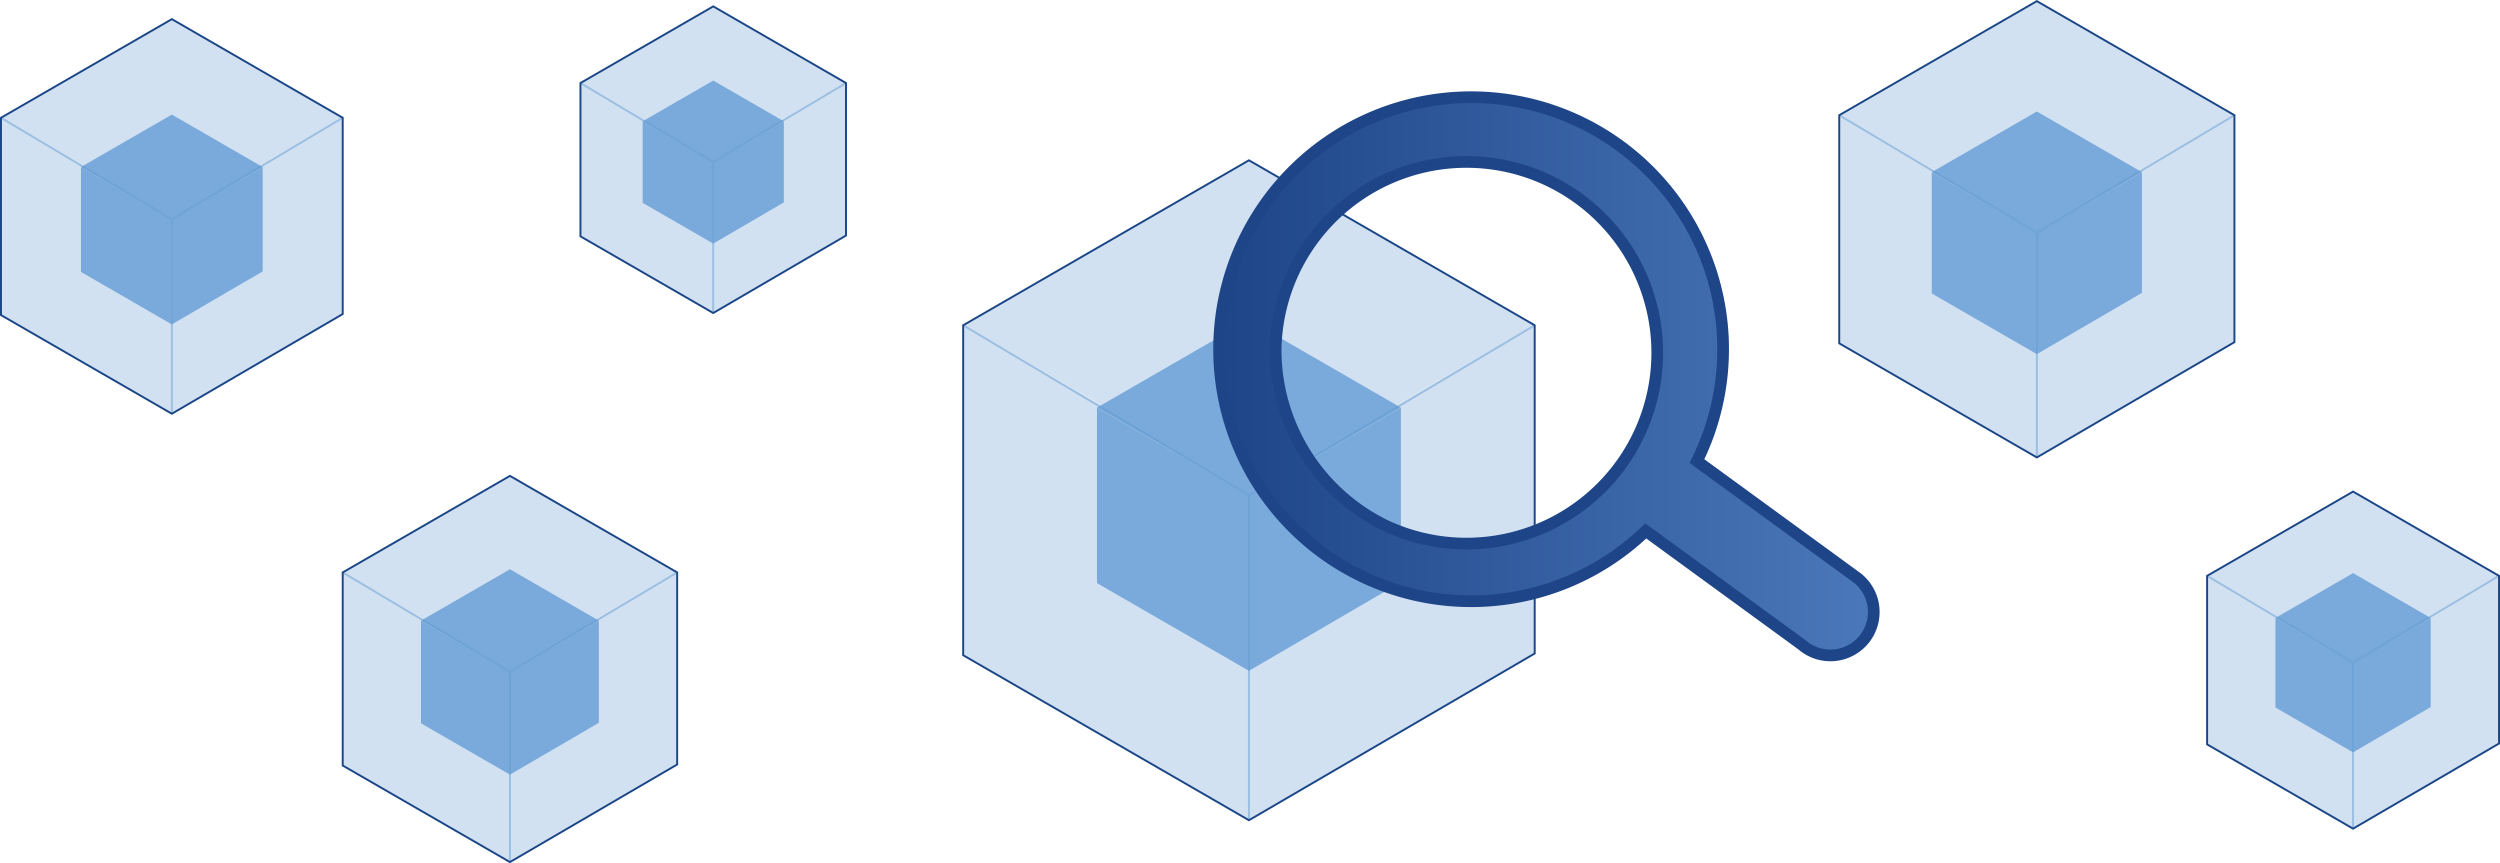 <svg id="Layer_1" data-name="Layer 1" xmlns="http://www.w3.org/2000/svg" xmlns:xlink="http://www.w3.org/1999/xlink" viewBox="0 0 642.438 221.821">
  <defs>
    <style>
      .cls-1 {
        fill: #d2e1f1;
      }

      .cls-2 {
        fill: #7aaadb;
      }

      .cls-3 {
        opacity: 0.49;
      }

      .cls-4, .cls-5 {
        fill: none;
        stroke-width: 0.5px;
      }

      .cls-4 {
        stroke: #5d98d1;
      }

      .cls-4, .cls-5, .cls-6 {
        stroke-miterlimit: 10;
      }

      .cls-5 {
        stroke: #1a4688;
      }

      .cls-6 {
        stroke: #1d4588;
        stroke-width: 3px;
        fill: url(#linear-gradient);
      }
    </style>
    <linearGradient id="linear-gradient" x1="312.502" y1="96.511" x2="481.553" y2="96.511" gradientUnits="userSpaceOnUse">
      <stop offset="0" stop-color="#1d4588"/>
      <stop offset="1" stop-color="#4b78ba"/>
    </linearGradient>
  </defs>
  <g>
    <g>
      <polygon class="cls-1" points="183.283 80.438 149.162 60.738 149.162 21.338 183.283 41.038 183.283 80.438"/>
      <polygon class="cls-1" points="183.283 41.038 149.162 21.338 183.283 1.638 217.404 21.338 183.283 41.038"/>
      <polygon class="cls-1" points="217.404 60.529 183.283 80.438 183.283 41.038 217.404 21.338 217.404 60.529"/>
      <polygon class="cls-2" points="183.283 62.6 165.137 52.123 165.137 31.17 183.283 41.647 183.283 62.6"/>
      <polygon class="cls-2" points="183.283 41.647 165.137 31.17 183.283 20.694 201.429 31.17 183.283 41.647"/>
      <polygon class="cls-2" points="201.429 52.013 183.283 62.6 183.283 41.647 201.429 31.17 201.429 52.013"/>
      <g class="cls-3">
        <polyline class="cls-4" points="149.162 21.338 183.283 41.647 183.283 80.438"/>
        <line class="cls-4" x1="217.404" y1="21.338" x2="183.283" y2="41.647"/>
      </g>
      <polygon class="cls-5" points="217.404 21.338 183.283 1.638 149.162 21.338 149.162 60.738 183.283 80.438 217.404 60.529 217.404 21.338"/>
    </g>
    <g>
      <polygon class="cls-1" points="604.68 212.946 567.172 191.291 567.172 147.981 604.68 169.636 604.68 212.946"/>
      <polygon class="cls-1" points="604.68 169.636 567.172 147.981 604.68 126.326 642.188 147.981 604.68 169.636"/>
      <polygon class="cls-1" points="642.188 191.062 604.68 212.946 604.68 169.636 642.188 147.981 642.188 191.062"/>
      <polygon class="cls-2" points="604.68 193.338 584.733 181.822 584.733 158.789 604.68 170.305 604.68 193.338"/>
      <polygon class="cls-2" points="604.68 170.305 584.733 158.789 604.68 147.273 624.627 158.789 604.68 170.305"/>
      <polygon class="cls-2" points="624.627 181.7 604.68 193.338 604.68 170.305 624.627 158.789 624.627 181.7"/>
      <g class="cls-3">
        <polyline class="cls-4" points="567.172 147.981 604.68 170.305 604.68 212.946"/>
        <line class="cls-4" x1="642.188" y1="147.981" x2="604.68" y2="170.305"/>
      </g>
      <polygon class="cls-5" points="642.188 147.981 604.68 126.326 567.172 147.981 567.172 191.291 604.68 212.946 642.188 191.062 642.188 147.981"/>
    </g>
    <g>
      <polygon class="cls-1" points="523.416 117.553 472.639 88.237 472.639 29.605 523.416 58.921 523.416 117.553"/>
      <polygon class="cls-1" points="523.416 58.921 472.639 29.605 523.415 0.289 574.192 29.605 523.416 58.921"/>
      <polygon class="cls-1" points="574.192 87.927 523.416 117.553 523.416 58.921 574.192 29.605 574.192 87.927"/>
      <polygon class="cls-2" points="523.416 91.008 496.412 75.418 496.412 44.237 523.416 59.827 523.416 91.008"/>
      <polygon class="cls-2" points="523.416 59.827 496.412 44.237 523.415 28.646 550.419 44.237 523.416 59.827"/>
      <polygon class="cls-2" points="550.419 75.253 523.416 91.008 523.416 59.827 550.419 44.237 550.419 75.253"/>
      <g class="cls-3">
        <polyline class="cls-4" points="472.639 29.605 523.416 59.827 523.416 117.553"/>
        <line class="cls-4" x1="574.192" y1="29.605" x2="523.416" y2="59.827"/>
      </g>
      <polygon class="cls-5" points="574.192 29.605 523.415 0.289 472.639 29.605 472.639 88.237 523.416 117.553 574.192 87.927 574.192 29.605"/>
    </g>
    <g>
      <polygon class="cls-1" points="131.04 221.532 88.066 196.721 88.066 147.1 131.04 171.911 131.04 221.532"/>
      <polygon class="cls-1" points="131.04 171.91 88.066 147.1 131.039 122.289 174.013 147.1 131.04 171.91"/>
      <polygon class="cls-1" points="174.013 196.459 131.04 221.532 131.04 171.911 174.013 147.1 174.013 196.459"/>
      <polygon class="cls-2" points="131.04 199.067 108.186 185.872 108.186 159.483 131.04 172.678 131.04 199.067"/>
      <polygon class="cls-2" points="131.04 172.677 108.186 159.483 131.04 146.288 153.893 159.483 131.04 172.677"/>
      <polygon class="cls-2" points="153.893 185.732 131.04 199.067 131.04 172.678 153.893 159.483 153.893 185.732"/>
      <g class="cls-3">
        <polyline class="cls-4" points="88.066 147.1 131.04 172.678 131.04 221.532"/>
        <line class="cls-4" x1="174.013" y1="147.1" x2="131.04" y2="172.678"/>
      </g>
      <polygon class="cls-5" points="174.013 147.1 131.039 122.289 88.066 147.1 88.066 196.721 131.04 221.532 174.013 196.459 174.013 147.1"/>
    </g>
    <g>
      <polygon class="cls-1" points="44.158 106.319 0.25 80.969 0.25 30.269 44.158 55.619 44.158 106.319"/>
      <polygon class="cls-1" points="44.158 55.619 0.25 30.268 44.158 4.918 88.066 30.269 44.158 55.619"/>
      <polygon class="cls-1" points="88.066 80.701 44.158 106.319 44.158 55.619 88.066 30.269 88.066 80.701"/>
      <polygon class="cls-2" points="44.158 83.366 20.807 69.884 20.807 42.921 44.158 56.403 44.158 83.366"/>
      <polygon class="cls-2" points="44.158 56.403 20.807 42.921 44.158 29.439 67.509 42.921 44.158 56.403"/>
      <polygon class="cls-2" points="67.509 69.741 44.158 83.366 44.158 56.403 67.509 42.921 67.509 69.741"/>
      <g class="cls-3">
        <polyline class="cls-4" points="0.25 30.269 44.158 56.403 44.158 106.32"/>
        <line class="cls-4" x1="88.066" y1="30.269" x2="44.158" y2="56.403"/>
      </g>
      <polygon class="cls-5" points="88.066 30.269 44.158 4.918 0.25 30.269 0.25 80.969 44.158 106.32 88.066 80.701 88.066 30.269"/>
    </g>
    <g>
      <polygon class="cls-1" points="320.946 210.778 247.512 168.381 247.512 83.587 320.946 125.985 320.946 210.778"/>
      <polygon class="cls-1" points="320.946 125.984 247.512 83.587 320.945 41.19 394.379 83.588 320.946 125.984"/>
      <polygon class="cls-1" points="394.379 167.933 320.946 210.778 320.946 125.985 394.379 83.588 394.379 167.933"/>
      <polygon class="cls-2" points="320.946 172.389 281.893 149.842 281.893 104.748 320.946 127.295 320.946 172.389"/>
      <polygon class="cls-2" points="320.946 127.295 281.893 104.748 320.945 82.201 359.998 104.748 320.946 127.295"/>
      <polygon class="cls-2" points="359.998 149.604 320.946 172.389 320.946 127.295 359.998 104.748 359.998 149.604"/>
      <g class="cls-3">
        <polyline class="cls-4" points="247.512 83.587 320.946 127.295 320.946 210.778"/>
        <line class="cls-4" x1="394.379" y1="83.588" x2="320.946" y2="127.295"/>
      </g>
      <polygon class="cls-5" points="394.379 83.588 320.945 41.19 247.512 83.587 247.512 168.381 320.946 210.778 394.379 167.933 394.379 83.588"/>
    </g>
    <path class="cls-6" d="M477.018,148.337,436.074,118.485a64.762,64.762,0,1,0-13.152,17.944l40.118,29.25a11.145,11.145,0,1,0,13.978-17.341ZM327.803,89.866a49.037,49.037,0,1,1,27.718,44.951A50.313,50.313,0,0,1,327.803,89.866Z"/>
  </g>
</svg>
